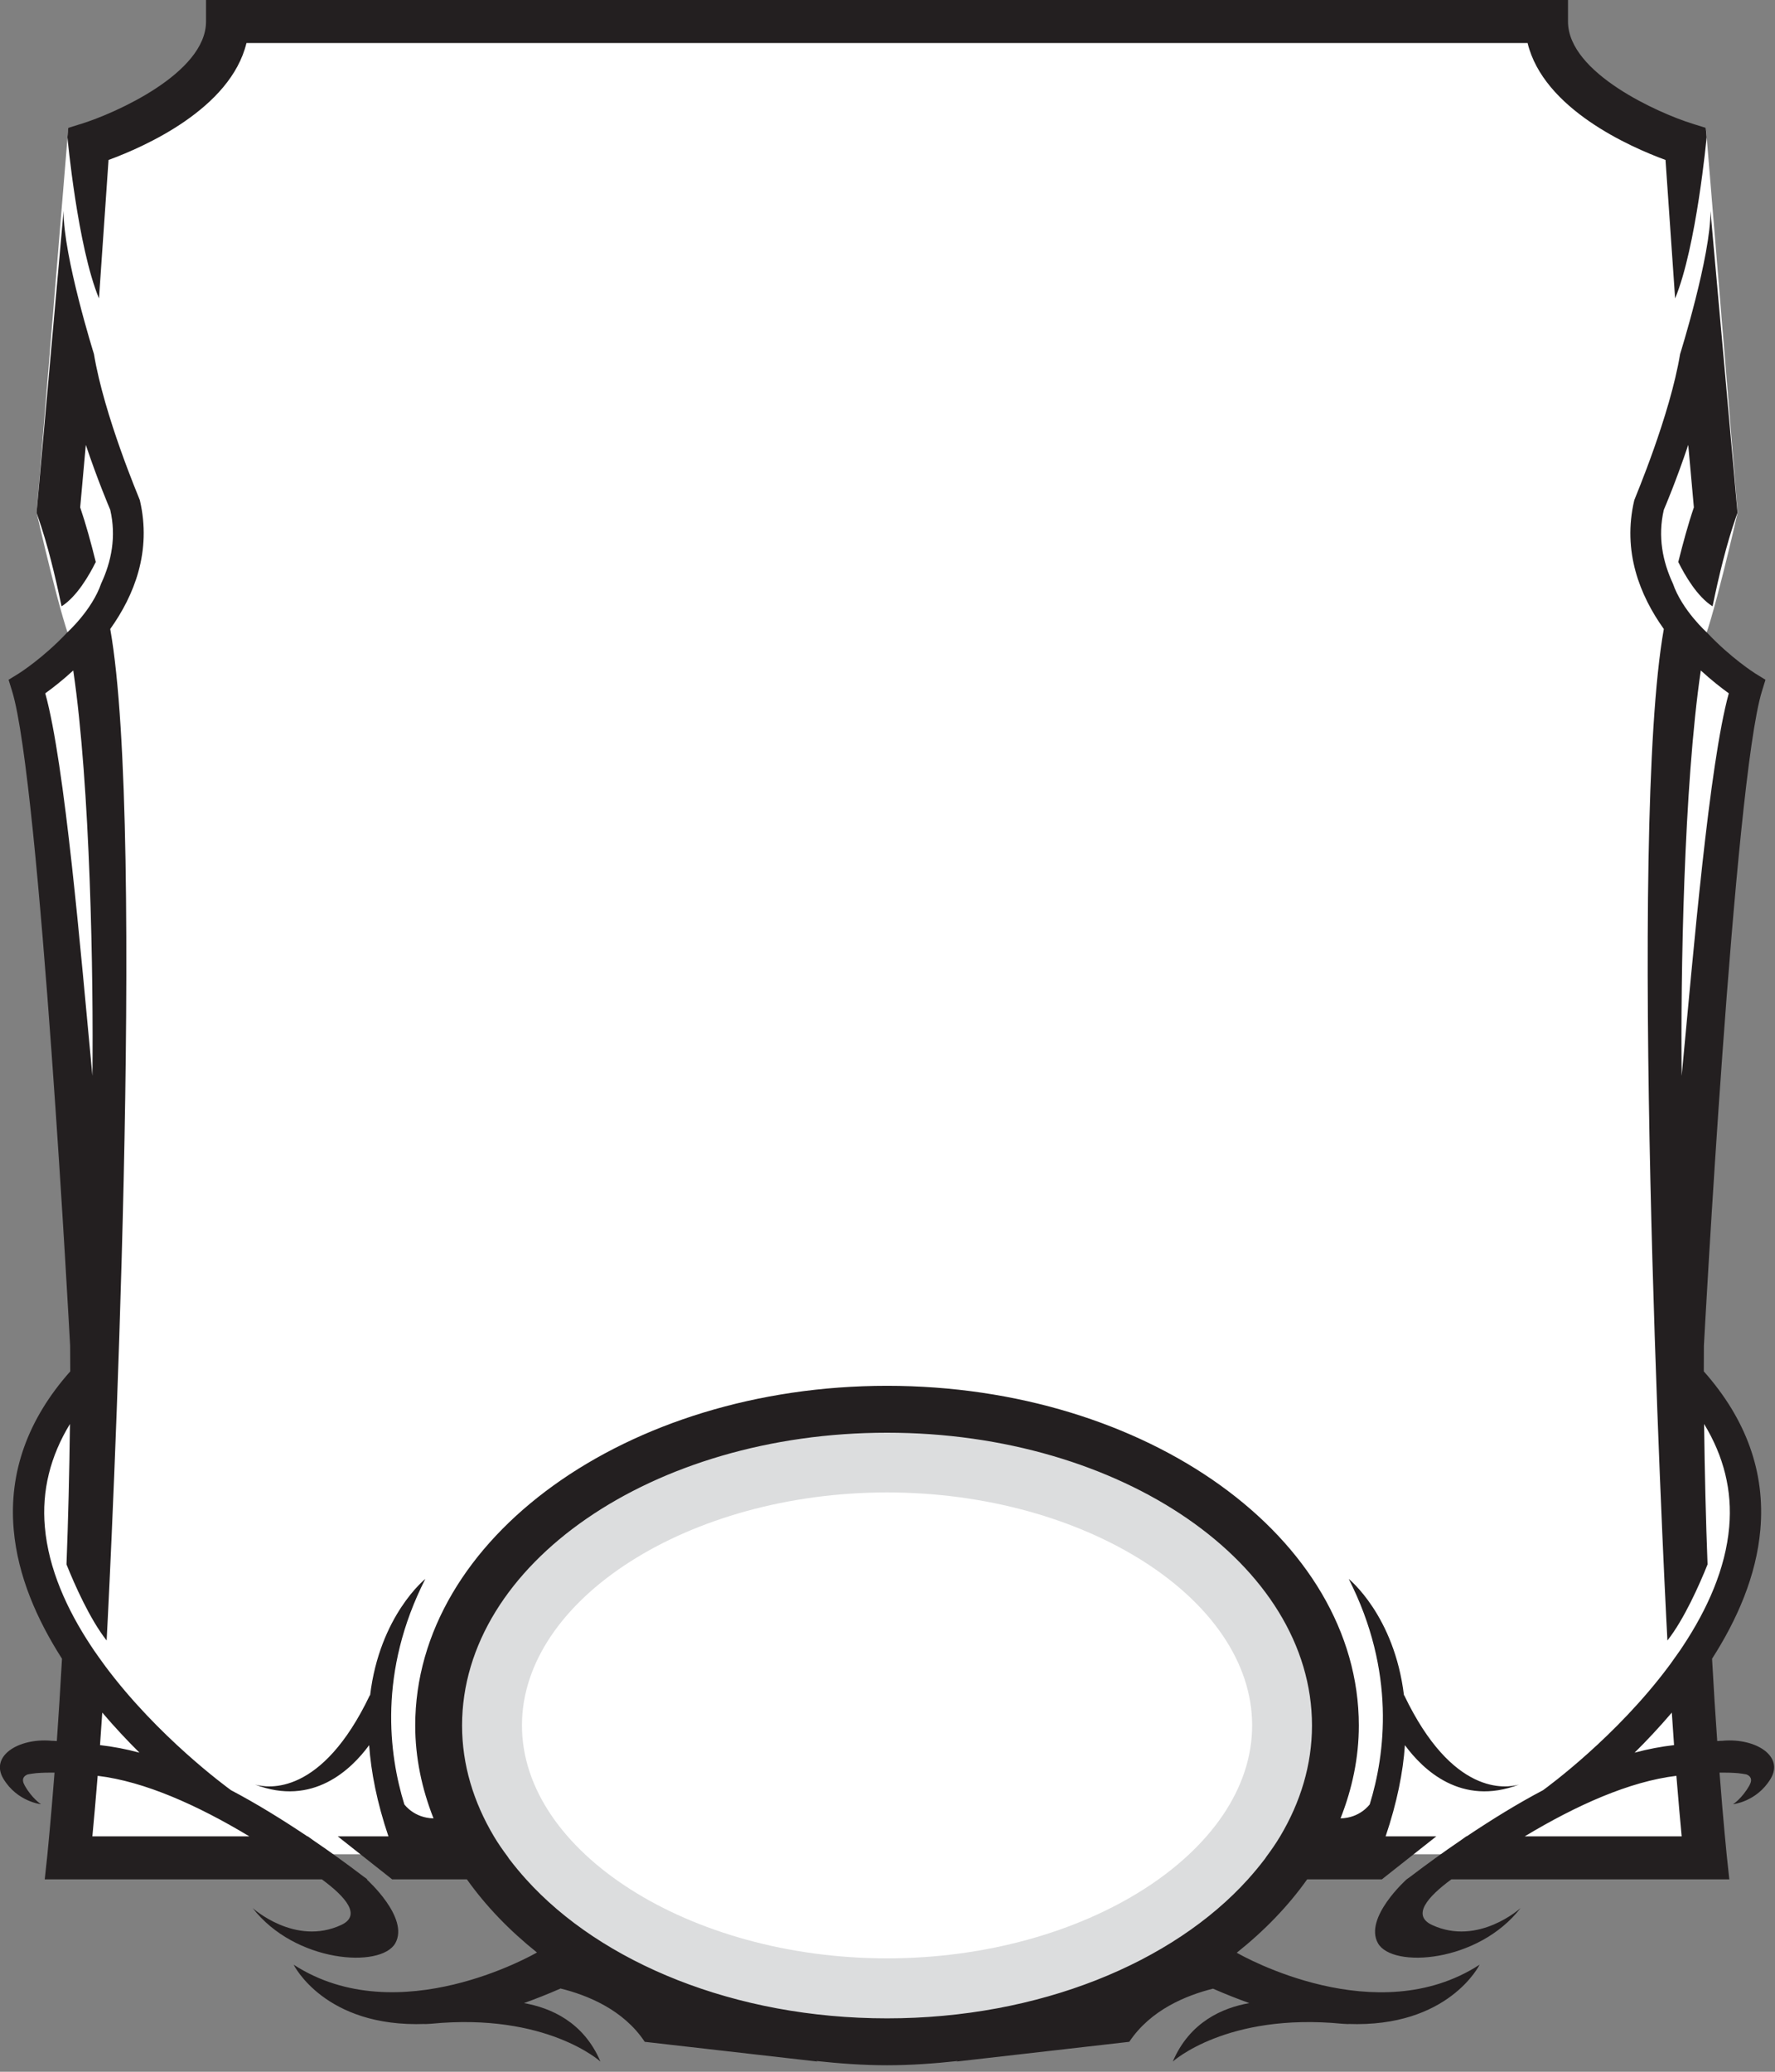 <?xml version="1.0" encoding="UTF-8" standalone="no"?>
<!DOCTYPE svg PUBLIC "-//W3C//DTD SVG 1.1//EN" "http://www.w3.org/Graphics/SVG/1.1/DTD/svg11.dtd">
<svg width="100%" height="100%" viewBox="0 0 222 259" version="1.1" xmlns="http://www.w3.org/2000/svg" xmlns:xlink="http://www.w3.org/1999/xlink" xml:space="preserve" xmlns:serif="http://www.serif.com/" style="fill-rule:evenodd;clip-rule:evenodd;stroke-linejoin:round;stroke-miterlimit:2;">
    <rect x="0" y="0" width="222" height="259" fill="#808080" stroke="none"/>
    <g transform="matrix(1,0,0,1,-127.341,-888.054)">
        <g transform="matrix(1,0,0,1,0,-596.581)">
            <ellipse cx="238.283" cy="1700.34" rx="56.075" ry="39.538" style="fill:white;"/>
        </g>
        <g transform="matrix(4.167,0,0,4.167,130.505,1037.46)">
            <path d="M0,-15.384C0,-15.384 2.231,-4.134 1.5,6.116C1.5,6.116 -1.625,9.241 1.75,14.303L1.47,19.775L50.265,19.775L49.984,14.303C53.359,9.241 50.234,6.116 50.234,6.116C49.503,-4.134 51.734,-15.384 51.734,-15.384L50.297,-16.446C50.609,-17.009 51.395,-20.475 51.395,-20.475L50.443,-32.02C47.59,-30.843 45.75,-35.159 45.75,-35.159L5.984,-35.159C5.984,-35.159 4.145,-30.843 1.291,-32.02L0.34,-20.475C0.34,-20.475 1.125,-17.009 1.437,-16.446L0,-15.384Z" style="fill:white;fill-rule:nonzero;"/>
        </g>
        <g transform="matrix(-4.167,0,0,4.167,238.285,1138.09)">
            <path d="M0,-16.478C-6.731,-16.478 -12.208,-12.783 -12.208,-8.24C-12.208,-3.697 -6.731,0 0,0C6.731,0 12.208,-3.697 12.208,-8.24C12.208,-12.783 6.731,-16.478 0,-16.478" style="fill:white;fill-rule:nonzero;"/>
        </g>
        <g transform="matrix(4.167,0,0,4.167,238.285,1074.63)">
            <path d="M0,13.978C-5.94,13.978 -10.958,10.778 -10.958,6.989C-10.958,3.201 -5.94,-0 0,-0C5.94,-0 10.958,3.201 10.958,6.989C10.958,10.778 5.94,13.978 0,13.978M0,16.478C7.434,16.478 13.458,12.229 13.458,6.989C13.458,1.749 7.434,-2.5 0,-2.5C-7.433,-2.5 -13.458,1.749 -13.458,6.989C-13.458,12.229 -7.433,16.478 0,16.478" style="fill:rgb(220,221,222);fill-rule:nonzero;"/>
        </g>
        <g transform="matrix(4.167,0,0,4.167,282.023,902.121)">
            <path d="M0,55.208C0.83,54.547 1.545,53.808 2.113,53.007L4.355,53.007L5.989,51.717L4.468,51.717C4.812,50.698 4.992,49.787 5.047,48.981C5.588,49.718 6.74,50.826 8.472,50.163C8.078,50.274 6.47,50.509 5.022,47.476L5.019,47.49C4.73,45.087 3.361,43.994 3.361,43.994C4.78,46.785 4.453,49.261 3.991,50.757C3.982,50.768 3.695,51.167 3.115,51.177C3.465,50.29 3.664,49.357 3.664,48.392C3.664,42.771 -2.689,38.2 -10.497,38.2C-18.305,38.2 -24.658,42.771 -24.658,48.392C-24.658,49.357 -24.459,50.29 -24.109,51.177C-24.689,51.167 -24.977,50.768 -24.985,50.757C-25.447,49.261 -25.774,46.785 -24.355,43.994C-24.355,43.994 -25.725,45.087 -26.013,47.49L-26.017,47.476C-27.463,50.509 -29.072,50.274 -29.465,50.163C-27.734,50.826 -26.581,49.718 -26.041,48.981C-25.984,49.787 -25.807,50.698 -25.462,51.717L-26.983,51.717L-25.35,53.007L-23.107,53.007C-22.539,53.806 -21.83,54.541 -21.004,55.201C-21.053,55.229 -25.158,57.607 -28.307,55.567C-28.307,55.567 -27.379,57.46 -24.359,57.345L-24.376,57.349C-24.332,57.345 -24.297,57.347 -24.254,57.343C-24.23,57.343 -24.207,57.341 -24.184,57.339C-20.717,57.001 -19.099,58.473 -19.099,58.473C-19.605,57.283 -20.594,56.86 -21.395,56.719C-21.047,56.595 -20.686,56.453 -20.305,56.286L-20.301,56.28C-19.496,56.479 -18.41,56.913 -17.769,57.881L-12.582,58.473L-12.623,58.456C-11.928,58.531 -11.222,58.584 -10.497,58.584C-9.772,58.584 -9.066,58.531 -8.371,58.456L-8.412,58.473L-3.226,57.881C-2.588,56.922 -1.518,56.488 -0.713,56.286C-0.332,56.453 0.029,56.595 0.377,56.719C-0.424,56.86 -1.412,57.283 -1.92,58.473C-1.92,58.473 -0.301,57.001 3.167,57.339C3.189,57.341 3.213,57.343 3.236,57.343C3.279,57.347 3.314,57.345 3.357,57.349L3.342,57.345C6.359,57.46 7.289,55.567 7.289,55.567C4.198,57.571 0.192,55.32 0,55.208M-21.329,53.007C-21.51,52.806 -21.682,52.599 -21.842,52.388C-21.857,52.366 -21.873,52.342 -21.888,52.319C-22.034,52.124 -22.172,51.925 -22.295,51.719C-22.908,50.69 -23.252,49.569 -23.252,48.392C-23.252,43.549 -17.529,39.607 -10.497,39.607C-3.465,39.607 2.258,43.549 2.258,48.392C2.258,49.569 1.914,50.692 1.301,51.719C1.178,51.925 1.04,52.124 0.895,52.319C0.879,52.342 0.865,52.366 0.848,52.388C0.687,52.599 0.516,52.806 0.335,53.007C-1.917,55.504 -5.924,57.177 -10.497,57.177C-15.07,57.177 -19.077,55.504 -21.329,53.007M11.932,11.628C11.568,13.166 12.098,14.487 12.818,15.495C11.734,21.585 12.789,43.316 12.926,45.841C13.428,45.203 13.885,44.171 14.131,43.558C14.08,42.241 14.045,40.819 14.027,39.345C14.617,40.313 14.877,41.347 14.78,42.436C14.671,43.692 14.119,44.906 13.403,45.991C13.367,46.044 13.336,46.092 13.303,46.141C13.205,46.282 13.105,46.422 13.004,46.562C12.982,46.591 12.969,46.607 12.969,46.607L12.969,46.609C11.392,48.725 9.346,50.22 9.193,50.332C8.415,50.741 7.647,51.218 6.9,51.717L6.889,51.717L6.723,51.836C6.203,52.189 5.699,52.555 5.215,52.923L5.098,53.007C5.098,53.007 3.809,54.159 4.238,54.923C4.668,55.685 7.249,55.509 8.52,53.867C8.52,53.867 7.25,55.02 5.861,54.375C5.247,54.089 5.722,53.535 6.441,53.007L14.784,53.007L14.707,52.292C14.703,52.243 14.607,51.325 14.49,49.804C14.675,49.802 14.861,49.806 15.043,49.821L15.045,49.821C15.133,49.829 15.213,49.844 15.295,49.858C15.409,49.902 15.496,49.994 15.386,50.19C15.165,50.583 14.896,50.753 14.896,50.753C14.896,50.753 15.605,50.68 16.021,49.994C16.437,49.311 15.58,48.768 14.602,48.847L14.604,48.849C14.547,48.849 14.482,48.854 14.421,48.858C14.369,48.125 14.316,47.297 14.266,46.388C15.015,45.22 15.593,43.908 15.715,42.52C15.868,40.796 15.29,39.199 14.018,37.767C14.018,37.513 14.02,37.255 14.021,36.997C14.021,36.997 14.93,20.069 15.762,17.364L15.869,17.018L15.561,16.828C15.545,16.818 14.823,16.36 14.113,15.602C14.113,15.602 13.367,14.935 13.09,14.13C12.784,13.472 12.631,12.727 12.818,11.919C12.85,11.848 13.197,11.028 13.551,9.971L13.72,11.846C13.543,12.365 13.394,12.918 13.252,13.484C13.451,13.886 13.82,14.524 14.281,14.815C14.477,13.866 14.7,12.953 14.984,12.136L15.03,12.006L14.218,2.952C14.229,4.304 13.307,7.245 13.307,7.245C13.001,9.095 11.964,11.535 11.932,11.628M13.058,48.004C13.08,48.343 13.104,48.673 13.125,48.979C12.738,49.024 12.345,49.097 11.941,49.206C12.305,48.847 12.684,48.441 13.058,48.004M8.643,51.717C10.194,50.784 11.787,50.069 13.195,49.901C13.257,50.661 13.313,51.283 13.354,51.717L8.643,51.717ZM13.928,16.739C14.256,17.04 14.557,17.273 14.768,17.424C14.178,19.562 13.707,25.178 13.354,28.899C13.32,25.955 13.414,20.226 13.928,16.739M-34.15,5.577C-34.793,4.028 -35.097,0.739 -35.097,0.739L-35.072,0.461L-34.66,0.332C-33.693,0.032 -30.937,-1.174 -30.937,-2.73L-30.937,-3.376L9.942,-3.376L9.942,-2.73C9.942,-1.174 12.699,0.032 13.666,0.332L14.078,0.461L14.103,0.739C14.103,0.739 13.799,4.028 13.157,5.577L12.869,1.423C11.803,1.033 9.209,-0.109 8.729,-2.085L-29.723,-2.085C-30.203,-0.109 -32.797,1.033 -33.863,1.423L-34.15,5.577ZM-37.016,49.994C-36.6,50.68 -35.89,50.753 -35.89,50.753C-35.89,50.753 -36.159,50.583 -36.38,50.19C-36.49,49.994 -36.402,49.902 -36.289,49.858C-36.207,49.844 -36.126,49.829 -36.039,49.821L-36.037,49.821C-35.855,49.806 -35.669,49.802 -35.484,49.804C-35.602,51.325 -35.697,52.243 -35.701,52.292L-35.778,53.007L-27.46,53.007C-26.74,53.535 -26.265,54.089 -26.879,54.375C-28.269,55.02 -29.538,53.867 -29.538,53.867C-28.267,55.509 -25.687,55.685 -25.256,54.923C-24.826,54.159 -26.115,53.007 -26.115,53.007L-26.092,53.007L-26.209,52.923C-26.693,52.555 -27.197,52.189 -27.717,51.836L-27.883,51.717L-27.895,51.717C-28.641,51.218 -29.409,50.741 -30.187,50.332C-30.34,50.22 -32.386,48.725 -33.963,46.609L-33.963,46.607C-33.963,46.607 -33.977,46.591 -33.997,46.562C-34.1,46.422 -34.199,46.282 -34.297,46.141C-34.33,46.092 -34.361,46.044 -34.397,45.991C-35.113,44.906 -35.665,43.692 -35.774,42.436C-35.871,41.347 -35.611,40.313 -35.021,39.345C-35.039,40.819 -35.074,42.241 -35.125,43.558C-34.879,44.171 -34.422,45.203 -33.92,45.841C-33.783,43.316 -32.729,21.585 -33.812,15.495C-33.092,14.487 -32.563,13.166 -32.924,11.628C-32.957,11.535 -33.995,9.095 -34.301,7.245C-34.301,7.245 -35.224,4.304 -35.212,2.952L-36.023,12.006L-35.979,12.136C-35.694,12.953 -35.471,13.866 -35.273,14.815C-34.814,14.524 -34.445,13.886 -34.246,13.484C-34.387,12.918 -34.537,12.365 -34.714,11.846L-34.545,9.971C-34.191,11.028 -33.842,11.848 -33.812,11.919C-33.625,12.727 -33.778,13.472 -34.084,14.13C-34.361,14.935 -35.107,15.602 -35.107,15.602C-35.816,16.36 -36.539,16.818 -36.555,16.828L-36.863,17.018L-36.756,17.364C-35.923,20.069 -35.016,36.997 -35.016,36.997C-35.014,37.255 -35.012,37.513 -35.012,37.767C-36.284,39.199 -36.862,40.796 -36.709,42.52C-36.587,43.908 -36.008,45.22 -35.26,46.388C-35.311,47.297 -35.363,48.125 -35.415,48.858C-35.477,48.854 -35.541,48.849 -35.598,48.849L-35.596,48.847C-36.574,48.768 -37.432,49.311 -37.016,49.994M-34.051,48.004C-33.678,48.441 -33.298,48.847 -32.935,49.206C-33.339,49.097 -33.732,49.024 -34.119,48.979C-34.098,48.673 -34.074,48.343 -34.051,48.004M-34.189,49.901C-32.781,50.069 -31.188,50.784 -29.637,51.717L-34.348,51.717C-34.307,51.283 -34.251,50.661 -34.189,49.901M-35.762,17.424C-35.551,17.273 -35.25,17.04 -34.922,16.739C-34.408,20.226 -34.314,25.955 -34.347,28.899C-34.7,25.178 -35.171,19.562 -35.762,17.424" style="fill:rgb(35,31,32);fill-rule:nonzero;"/>
        </g>
    </g>
</svg>
